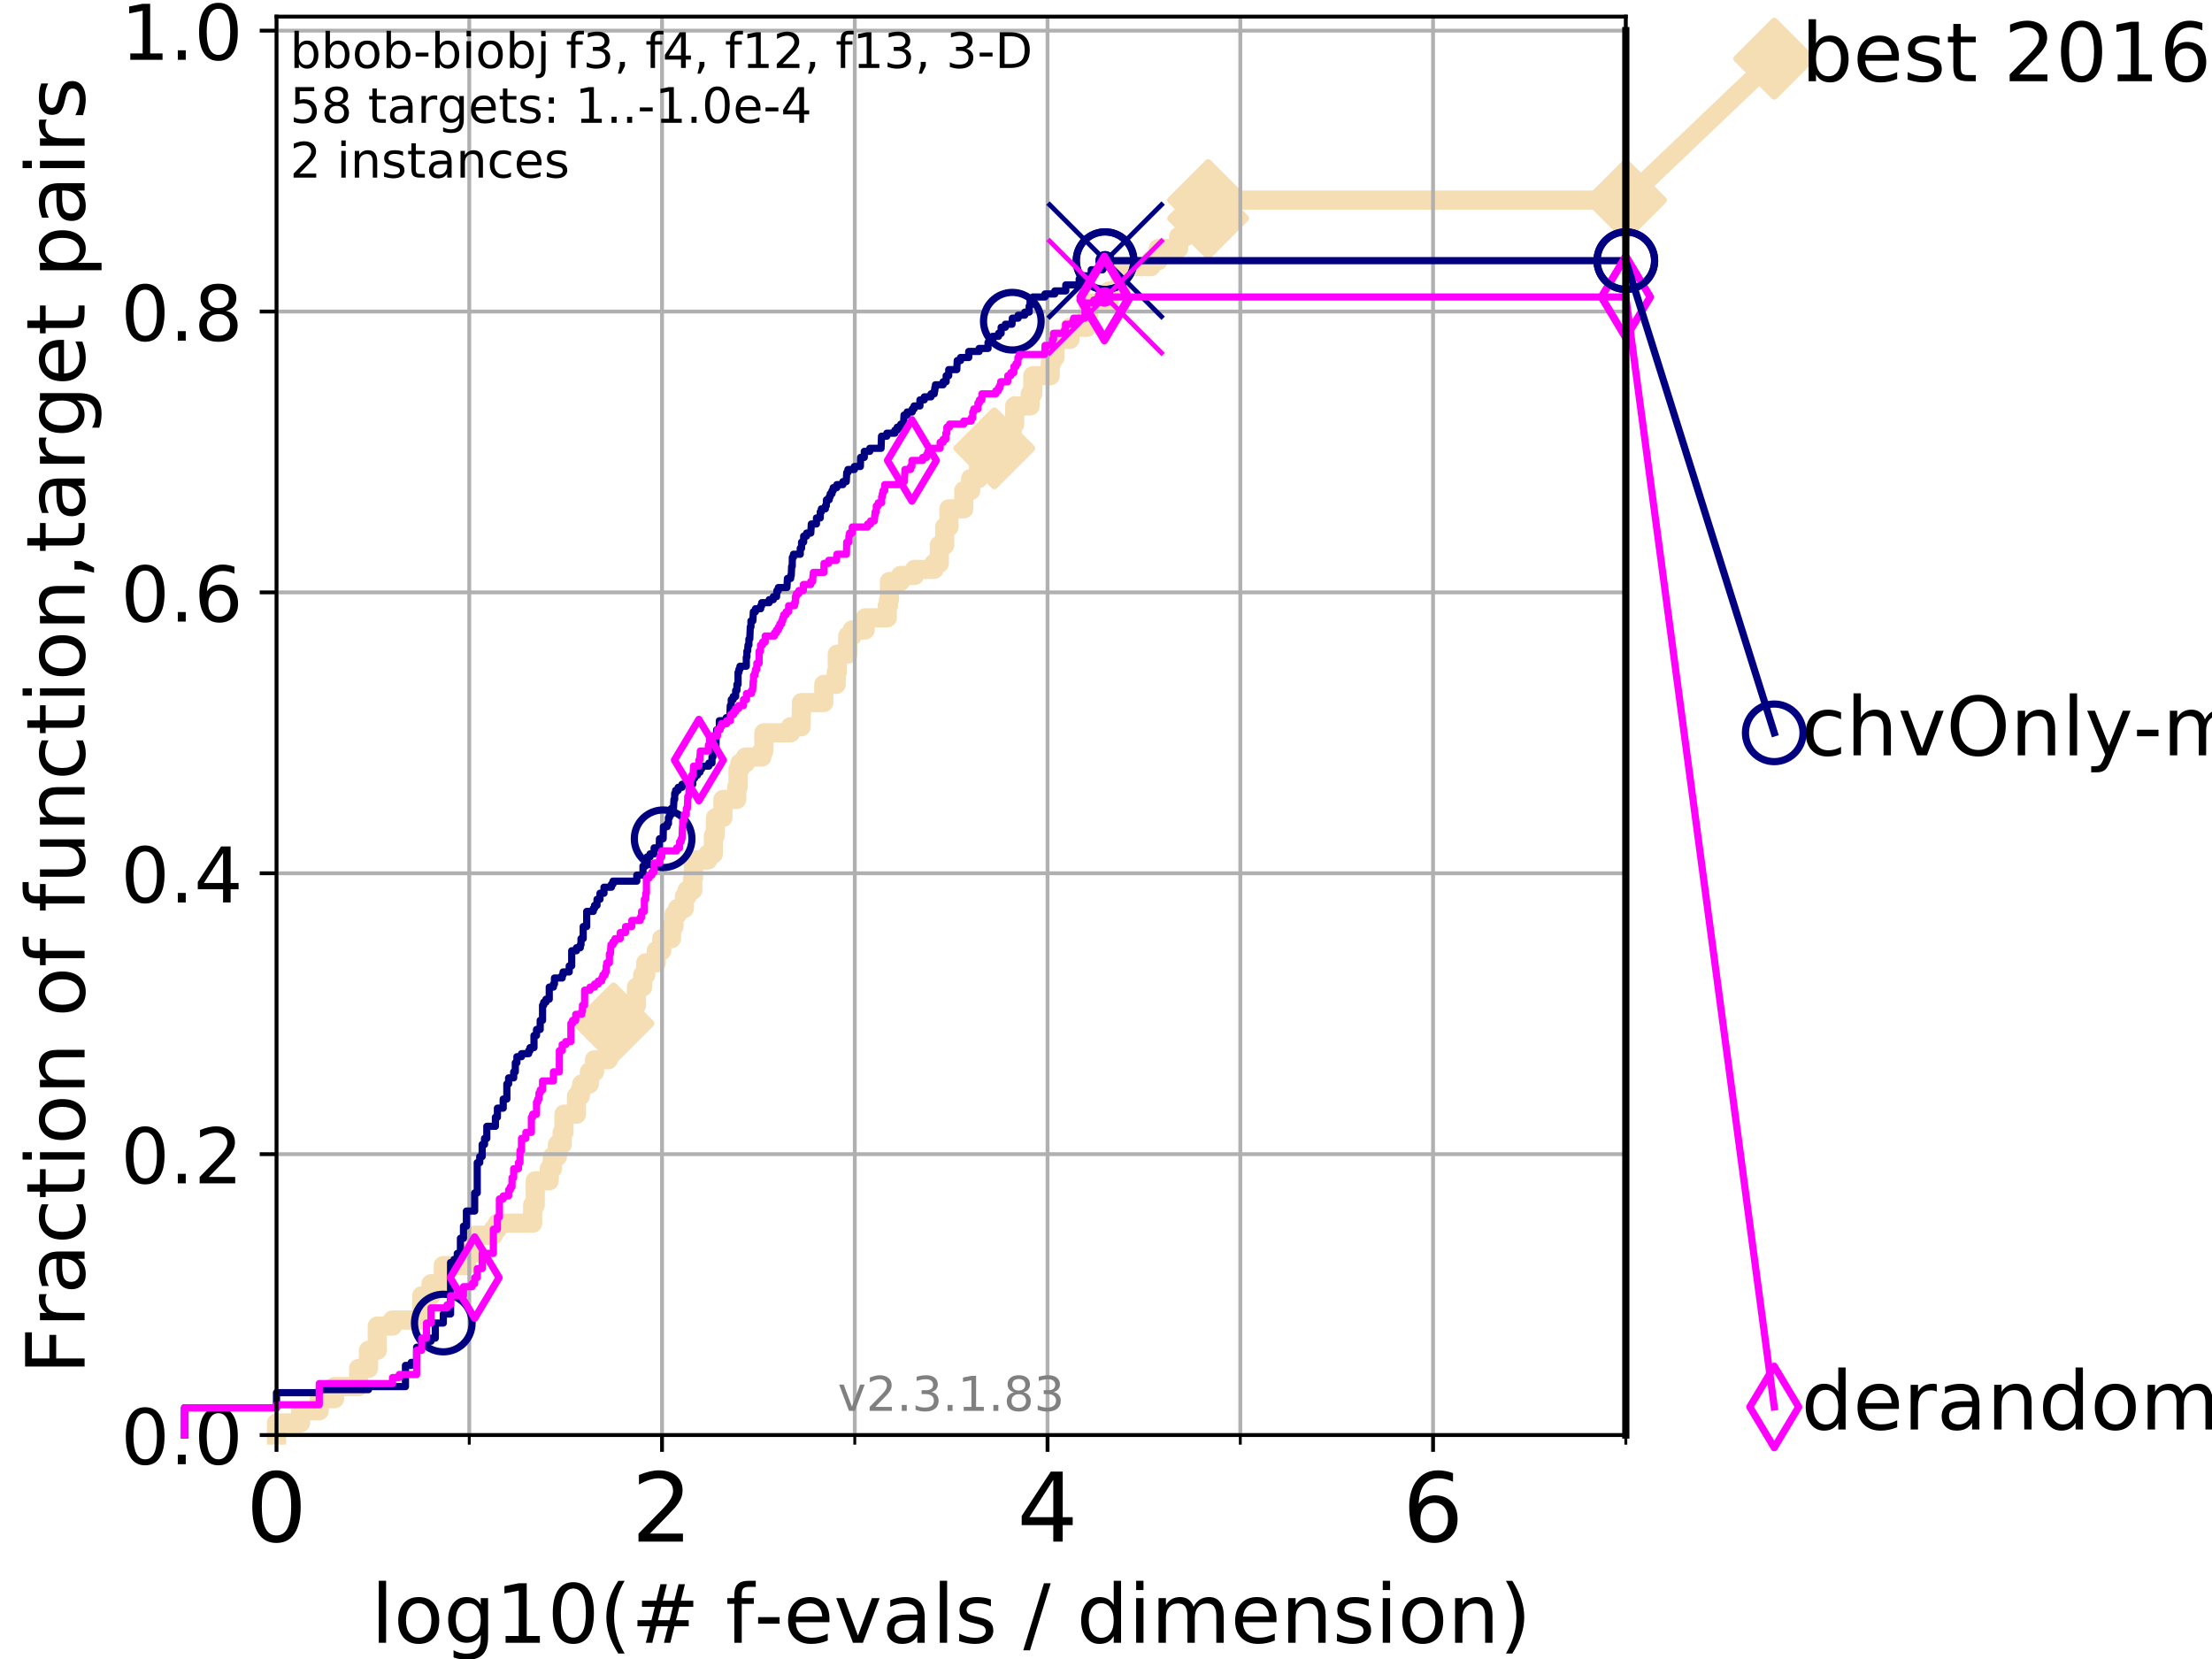 <?xml version="1.0" encoding="utf-8" standalone="no"?>
<!DOCTYPE svg PUBLIC "-//W3C//DTD SVG 1.1//EN"
  "http://www.w3.org/Graphics/SVG/1.1/DTD/svg11.dtd">
<!-- Created with matplotlib (https://matplotlib.org/) -->
<svg height="345.6pt" version="1.1" viewBox="0 0 460.8 345.6" width="460.8pt" xmlns="http://www.w3.org/2000/svg" xmlns:xlink="http://www.w3.org/1999/xlink">
 <defs>
  <style type="text/css">
*{stroke-linecap:butt;stroke-linejoin:round;}
  </style>
 </defs>
 <g id="figure_1">
  <g id="patch_1">
   <path d="M 0 345.6 
L 460.8 345.6 
L 460.8 0 
L 0 0 
z
" style="fill:#ffffff;"/>
  </g>
  <g id="axes_1">
   <g id="patch_2">
    <path d="M 57.6 298.944 
L 338.688 298.944 
L 338.688 3.456 
L 57.6 3.456 
z
" style="fill:#ffffff;"/>
   </g>
   <g id="line2d_1">
    <path d="M 57.6 298.944 
L 57.6 296.422 
L 62.617 296.422 
L 62.617 293.9 
L 66.508 293.9 
L 66.508 291.378 
L 69.688 291.378 
L 69.688 288.856 
L 74.705 288.856 
L 74.705 285.073 
L 76.759 285.073 
L 76.759 281.289 
L 78.596 281.289 
L 78.596 276.245 
L 81.776 276.245 
L 81.776 274.984 
L 87.85 274.984 
L 87.85 269.94 
L 89.79 269.94 
L 89.79 267.418 
L 92.347 267.418 
L 92.347 263.635 
L 97.164 263.635 
L 97.164 261.113 
L 98.881 261.113 
L 98.881 257.33 
L 102.772 257.33 
L 102.772 256.068 
L 103.623 256.068 
L 103.623 254.807 
L 110.969 254.807 
L 110.969 251.024 
L 111.506 251.024 
L 111.506 245.98 
L 114.419 245.98 
L 114.419 243.458 
L 115.077 243.458 
L 115.077 240.936 
L 116.122 240.936 
L 116.122 238.414 
L 117.107 238.414 
L 117.107 235.892 
L 117.486 235.892 
L 117.486 232.109 
L 120.094 232.109 
L 120.094 228.325 
L 120.883 228.325 
L 120.883 227.064 
L 121.189 227.064 
L 121.189 225.803 
L 122.782 225.803 
L 122.782 223.281 
L 123.856 223.281 
L 123.856 220.759 
L 126.729 220.759 
L 126.729 218.237 
L 126.948 218.237 
L 126.948 215.715 
L 127.272 215.715 
L 127.272 213.193 
L 127.799 213.193 
L 127.799 209.41 
L 132.581 209.41 
L 132.581 205.627 
L 133.873 205.627 
L 133.873 203.105 
L 134.521 203.105 
L 134.521 200.583 
L 136.708 200.583 
L 136.708 198.06 
L 137.853 198.06 
L 137.853 195.538 
L 139.887 195.538 
L 139.887 193.016 
L 140.399 193.016 
L 140.399 190.494 
L 141.139 190.494 
L 141.139 189.233 
L 142.576 189.233 
L 142.576 186.711 
L 143.144 186.711 
L 143.144 185.45 
L 144.31 185.45 
L 144.31 182.928 
L 144.471 182.928 
L 144.471 179.145 
L 147.47 179.145 
L 147.47 177.884 
L 148.608 177.884 
L 148.608 174.101 
L 148.982 174.101 
L 149.074 170.317 
L 150.599 170.317 
L 150.599 166.534 
L 153.467 166.534 
L 153.467 164.012 
L 153.75 164.012 
L 153.75 160.229 
L 154.144 160.229 
L 154.144 158.968 
L 155.297 158.968 
L 155.297 157.707 
L 158.714 157.707 
L 158.714 156.446 
L 159.133 156.446 
L 159.133 152.663 
L 164.675 152.663 
L 164.675 151.402 
L 166.895 151.402 
L 166.951 146.358 
L 171.612 146.358 
L 171.612 142.574 
L 174.197 142.574 
L 174.197 140.052 
L 174.427 140.052 
L 174.427 136.269 
L 176.6 136.269 
L 176.6 132.486 
L 177.535 132.486 
L 177.535 131.225 
L 180.239 131.225 
L 180.239 128.703 
L 184.832 128.703 
L 184.832 126.181 
L 185.091 126.181 
L 185.091 124.92 
L 185.284 124.92 
L 185.284 121.137 
L 187.602 121.137 
L 187.602 119.876 
L 190.52 119.876 
L 190.52 118.615 
L 194.575 118.615 
L 194.575 117.354 
L 195.674 117.354 
L 195.674 113.57 
L 196.802 113.57 
L 196.802 109.787 
L 197.677 109.787 
L 197.677 106.004 
L 200.766 106.004 
L 200.766 102.221 
L 202.197 102.221 
L 202.197 99.699 
L 203.821 99.699 
L 203.881 95.916 
L 207.132 95.916 
L 207.132 93.394 
L 209.062 93.394 
L 209.062 92.133 
L 210.062 92.133 
L 210.062 90.872 
L 210.854 90.872 
L 210.854 88.35 
L 211.38 88.35 
L 211.38 84.566 
L 214.609 84.566 
L 214.609 82.044 
L 215.157 82.044 
L 215.157 78.261 
L 218.782 78.261 
L 218.782 75.739 
L 219.056 75.739 
L 219.056 74.478 
L 219.76 74.478 
L 219.76 70.695 
L 222.902 70.695 
L 222.902 68.173 
L 226.487 68.173 
L 226.487 65.651 
L 226.743 65.651 
L 226.743 63.129 
L 231.052 63.129 
L 231.052 60.607 
L 233.391 60.607 
L 233.391 56.823 
L 233.713 56.823 
L 233.713 55.562 
L 239.729 55.562 
L 239.729 54.301 
L 241.289 54.301 
L 241.289 51.779 
L 245.539 51.779 
L 245.539 49.257 
L 247.108 49.257 
L 247.108 45.474 
L 251.679 45.474 
L 251.679 41.691 
L 338.688 41.691 
L 338.688 41.691 
" style="fill:none;stroke:#f5deb3;stroke-linecap:square;stroke-width:4;"/>
   </g>
   <g id="line2d_2">
    <defs>
     <path d="M 0 7.778 
L 7.778 0 
L 0 -7.778 
L -7.778 0 
z
" id="m23ea5a0b6e" style="stroke:#f5deb3;stroke-linejoin:miter;stroke-width:1.5;"/>
    </defs>
    <g>
     <use style="fill:#f5deb3;stroke:#f5deb3;stroke-linejoin:miter;stroke-width:1.5;" x="127.799" xlink:href="#m23ea5a0b6e" y="213.193"/>
     <use style="fill:#f5deb3;stroke:#f5deb3;stroke-linejoin:miter;stroke-width:1.5;" x="207.132" xlink:href="#m23ea5a0b6e" y="93.394"/>
     <use style="fill:#f5deb3;stroke:#f5deb3;stroke-linejoin:miter;stroke-width:1.5;" x="251.679" xlink:href="#m23ea5a0b6e" y="45.474"/>
     <use style="fill:#f5deb3;stroke:#f5deb3;stroke-linejoin:miter;stroke-width:1.5;" x="251.679" xlink:href="#m23ea5a0b6e" y="41.691"/>
     <use style="fill:#f5deb3;stroke:#f5deb3;stroke-linejoin:miter;stroke-width:1.5;" x="338.688" xlink:href="#m23ea5a0b6e" y="41.691"/>
    </g>
   </g>
   <g id="line2d_3">
    <path style="fill:none;stroke:#f5deb3;stroke-linecap:square;stroke-width:4;"/>
    <g/>
   </g>
   <g id="line2d_4">
    <path d="M 338.688 41.691 
L 369.608 12.233 
" style="fill:none;stroke:#f5deb3;stroke-linecap:square;stroke-width:4;"/>
    <g>
     <use style="fill:#f5deb3;stroke:#f5deb3;stroke-linejoin:miter;stroke-width:1.5;" x="338.688" xlink:href="#m23ea5a0b6e" y="41.691"/>
     <use style="fill:#f5deb3;stroke:#f5deb3;stroke-linejoin:miter;stroke-width:1.5;" x="369.608" xlink:href="#m23ea5a0b6e" y="12.233"/>
    </g>
   </g>
   <g id="matplotlib.axis_1">
    <g id="xtick_1">
     <g id="line2d_5">
      <path clip-path="url(#p472b27301e)" d="M 57.6 298.944 
L 57.6 3.456 
" style="fill:none;stroke:#b0b0b0;stroke-linecap:square;stroke-width:0.8;"/>
     </g>
     <g id="line2d_6">
      <defs>
       <path d="M 0 0 
L 0 3.5 
" id="md94f9a5aa6" style="stroke:#000000;stroke-width:0.8;"/>
      </defs>
      <g>
       <use style="stroke:#000000;stroke-width:0.8;" x="57.6" xlink:href="#md94f9a5aa6" y="298.944"/>
      </g>
     </g>
     <g id="text_1">
      <!-- 0 -->
      <defs>
       <path d="M 31.781 66.406 
Q 24.172 66.406 20.328 58.906 
Q 16.5 51.422 16.5 36.375 
Q 16.5 21.391 20.328 13.891 
Q 24.172 6.391 31.781 6.391 
Q 39.453 6.391 43.281 13.891 
Q 47.125 21.391 47.125 36.375 
Q 47.125 51.422 43.281 58.906 
Q 39.453 66.406 31.781 66.406 
z
M 31.781 74.219 
Q 44.047 74.219 50.516 64.516 
Q 56.984 54.828 56.984 36.375 
Q 56.984 17.969 50.516 8.266 
Q 44.047 -1.422 31.781 -1.422 
Q 19.531 -1.422 13.062 8.266 
Q 6.594 17.969 6.594 36.375 
Q 6.594 54.828 13.062 64.516 
Q 19.531 74.219 31.781 74.219 
z
" id="DejaVuSans-48"/>
      </defs>
      <g transform="translate(51.237 321.141)scale(0.2 -0.2)">
       <use xlink:href="#DejaVuSans-48"/>
      </g>
     </g>
    </g>
    <g id="xtick_2">
     <g id="line2d_7">
      <path clip-path="url(#p472b27301e)" d="M 137.911 298.944 
L 137.911 3.456 
" style="fill:none;stroke:#b0b0b0;stroke-linecap:square;stroke-width:0.8;"/>
     </g>
     <g id="line2d_8">
      <g>
       <use style="stroke:#000000;stroke-width:0.8;" x="137.911" xlink:href="#md94f9a5aa6" y="298.944"/>
      </g>
     </g>
     <g id="text_2">
      <!-- 2 -->
      <defs>
       <path d="M 19.188 8.297 
L 53.609 8.297 
L 53.609 0 
L 7.328 0 
L 7.328 8.297 
Q 12.938 14.109 22.625 23.891 
Q 32.328 33.688 34.812 36.531 
Q 39.547 41.844 41.422 45.531 
Q 43.312 49.219 43.312 52.781 
Q 43.312 58.594 39.234 62.25 
Q 35.156 65.922 28.609 65.922 
Q 23.969 65.922 18.812 64.312 
Q 13.672 62.703 7.812 59.422 
L 7.812 69.391 
Q 13.766 71.781 18.938 73 
Q 24.125 74.219 28.422 74.219 
Q 39.75 74.219 46.484 68.547 
Q 53.219 62.891 53.219 53.422 
Q 53.219 48.922 51.531 44.891 
Q 49.859 40.875 45.406 35.406 
Q 44.188 33.984 37.641 27.219 
Q 31.109 20.453 19.188 8.297 
z
" id="DejaVuSans-50"/>
      </defs>
      <g transform="translate(131.548 321.141)scale(0.2 -0.2)">
       <use xlink:href="#DejaVuSans-50"/>
      </g>
     </g>
    </g>
    <g id="xtick_3">
     <g id="line2d_9">
      <path clip-path="url(#p472b27301e)" d="M 218.222 298.944 
L 218.222 3.456 
" style="fill:none;stroke:#b0b0b0;stroke-linecap:square;stroke-width:0.8;"/>
     </g>
     <g id="line2d_10">
      <g>
       <use style="stroke:#000000;stroke-width:0.8;" x="218.222" xlink:href="#md94f9a5aa6" y="298.944"/>
      </g>
     </g>
     <g id="text_3">
      <!-- 4 -->
      <defs>
       <path d="M 37.797 64.312 
L 12.891 25.391 
L 37.797 25.391 
z
M 35.203 72.906 
L 47.609 72.906 
L 47.609 25.391 
L 58.016 25.391 
L 58.016 17.188 
L 47.609 17.188 
L 47.609 0 
L 37.797 0 
L 37.797 17.188 
L 4.891 17.188 
L 4.891 26.703 
z
" id="DejaVuSans-52"/>
      </defs>
      <g transform="translate(211.859 321.141)scale(0.2 -0.2)">
       <use xlink:href="#DejaVuSans-52"/>
      </g>
     </g>
    </g>
    <g id="xtick_4">
     <g id="line2d_11">
      <path clip-path="url(#p472b27301e)" d="M 298.533 298.944 
L 298.533 3.456 
" style="fill:none;stroke:#b0b0b0;stroke-linecap:square;stroke-width:0.8;"/>
     </g>
     <g id="line2d_12">
      <g>
       <use style="stroke:#000000;stroke-width:0.8;" x="298.533" xlink:href="#md94f9a5aa6" y="298.944"/>
      </g>
     </g>
     <g id="text_4">
      <!-- 6 -->
      <defs>
       <path d="M 33.016 40.375 
Q 26.375 40.375 22.484 35.828 
Q 18.609 31.297 18.609 23.391 
Q 18.609 15.531 22.484 10.953 
Q 26.375 6.391 33.016 6.391 
Q 39.656 6.391 43.531 10.953 
Q 47.406 15.531 47.406 23.391 
Q 47.406 31.297 43.531 35.828 
Q 39.656 40.375 33.016 40.375 
z
M 52.594 71.297 
L 52.594 62.312 
Q 48.875 64.062 45.094 64.984 
Q 41.312 65.922 37.594 65.922 
Q 27.828 65.922 22.672 59.328 
Q 17.531 52.734 16.797 39.406 
Q 19.672 43.656 24.016 45.922 
Q 28.375 48.188 33.594 48.188 
Q 44.578 48.188 50.953 41.516 
Q 57.328 34.859 57.328 23.391 
Q 57.328 12.156 50.688 5.359 
Q 44.047 -1.422 33.016 -1.422 
Q 20.359 -1.422 13.672 8.266 
Q 6.984 17.969 6.984 36.375 
Q 6.984 53.656 15.188 63.938 
Q 23.391 74.219 37.203 74.219 
Q 40.922 74.219 44.703 73.484 
Q 48.484 72.75 52.594 71.297 
z
" id="DejaVuSans-54"/>
      </defs>
      <g transform="translate(292.17 321.141)scale(0.2 -0.2)">
       <use xlink:href="#DejaVuSans-54"/>
      </g>
     </g>
    </g>
    <g id="xtick_5">
     <g id="line2d_13">
      <path clip-path="url(#p472b27301e)" d="M 97.755 298.944 
L 97.755 3.456 
" style="fill:none;stroke:#b0b0b0;stroke-linecap:square;stroke-width:0.8;"/>
     </g>
     <g id="line2d_14">
      <defs>
       <path d="M 0 0 
L 0 2 
" id="ma3c09ff5a0" style="stroke:#000000;stroke-width:0.6;"/>
      </defs>
      <g>
       <use style="stroke:#000000;stroke-width:0.6;" x="97.755" xlink:href="#ma3c09ff5a0" y="298.944"/>
      </g>
     </g>
    </g>
    <g id="xtick_6">
     <g id="line2d_15">
      <path clip-path="url(#p472b27301e)" d="M 178.066 298.944 
L 178.066 3.456 
" style="fill:none;stroke:#b0b0b0;stroke-linecap:square;stroke-width:0.8;"/>
     </g>
     <g id="line2d_16">
      <g>
       <use style="stroke:#000000;stroke-width:0.6;" x="178.066" xlink:href="#ma3c09ff5a0" y="298.944"/>
      </g>
     </g>
    </g>
    <g id="xtick_7">
     <g id="line2d_17">
      <path clip-path="url(#p472b27301e)" d="M 258.377 298.944 
L 258.377 3.456 
" style="fill:none;stroke:#b0b0b0;stroke-linecap:square;stroke-width:0.8;"/>
     </g>
     <g id="line2d_18">
      <g>
       <use style="stroke:#000000;stroke-width:0.6;" x="258.377" xlink:href="#ma3c09ff5a0" y="298.944"/>
      </g>
     </g>
    </g>
    <g id="xtick_8">
     <g id="line2d_19">
      <path clip-path="url(#p472b27301e)" d="M 338.688 298.944 
L 338.688 3.456 
" style="fill:none;stroke:#b0b0b0;stroke-linecap:square;stroke-width:0.8;"/>
     </g>
     <g id="line2d_20">
      <g>
       <use style="stroke:#000000;stroke-width:0.6;" x="338.688" xlink:href="#ma3c09ff5a0" y="298.944"/>
      </g>
     </g>
    </g>
    <g id="text_5">
     <!-- log10(# f-evals / dimension) -->
     <defs>
      <path d="M 9.422 75.984 
L 18.406 75.984 
L 18.406 0 
L 9.422 0 
z
" id="DejaVuSans-108"/>
      <path d="M 30.609 48.391 
Q 23.391 48.391 19.188 42.75 
Q 14.984 37.109 14.984 27.297 
Q 14.984 17.484 19.156 11.844 
Q 23.344 6.203 30.609 6.203 
Q 37.797 6.203 41.984 11.859 
Q 46.188 17.531 46.188 27.297 
Q 46.188 37.016 41.984 42.703 
Q 37.797 48.391 30.609 48.391 
z
M 30.609 56 
Q 42.328 56 49.016 48.375 
Q 55.719 40.766 55.719 27.297 
Q 55.719 13.875 49.016 6.219 
Q 42.328 -1.422 30.609 -1.422 
Q 18.844 -1.422 12.172 6.219 
Q 5.516 13.875 5.516 27.297 
Q 5.516 40.766 12.172 48.375 
Q 18.844 56 30.609 56 
z
" id="DejaVuSans-111"/>
      <path d="M 45.406 27.984 
Q 45.406 37.75 41.375 43.109 
Q 37.359 48.484 30.078 48.484 
Q 22.859 48.484 18.828 43.109 
Q 14.797 37.75 14.797 27.984 
Q 14.797 18.266 18.828 12.891 
Q 22.859 7.516 30.078 7.516 
Q 37.359 7.516 41.375 12.891 
Q 45.406 18.266 45.406 27.984 
z
M 54.391 6.781 
Q 54.391 -7.172 48.188 -13.984 
Q 42 -20.797 29.203 -20.797 
Q 24.469 -20.797 20.266 -20.094 
Q 16.062 -19.391 12.109 -17.922 
L 12.109 -9.188 
Q 16.062 -11.328 19.922 -12.344 
Q 23.781 -13.375 27.781 -13.375 
Q 36.625 -13.375 41.016 -8.766 
Q 45.406 -4.156 45.406 5.172 
L 45.406 9.625 
Q 42.625 4.781 38.281 2.391 
Q 33.938 0 27.875 0 
Q 17.828 0 11.672 7.656 
Q 5.516 15.328 5.516 27.984 
Q 5.516 40.672 11.672 48.328 
Q 17.828 56 27.875 56 
Q 33.938 56 38.281 53.609 
Q 42.625 51.219 45.406 46.391 
L 45.406 54.688 
L 54.391 54.688 
z
" id="DejaVuSans-103"/>
      <path d="M 12.406 8.297 
L 28.516 8.297 
L 28.516 63.922 
L 10.984 60.406 
L 10.984 69.391 
L 28.422 72.906 
L 38.281 72.906 
L 38.281 8.297 
L 54.391 8.297 
L 54.391 0 
L 12.406 0 
z
" id="DejaVuSans-49"/>
      <path d="M 31 75.875 
Q 24.469 64.656 21.281 53.656 
Q 18.109 42.672 18.109 31.391 
Q 18.109 20.125 21.312 9.062 
Q 24.516 -2 31 -13.188 
L 23.188 -13.188 
Q 15.875 -1.703 12.234 9.375 
Q 8.594 20.453 8.594 31.391 
Q 8.594 42.281 12.203 53.312 
Q 15.828 64.359 23.188 75.875 
z
" id="DejaVuSans-40"/>
      <path d="M 51.125 44 
L 36.922 44 
L 32.812 27.688 
L 47.125 27.688 
z
M 43.797 71.781 
L 38.719 51.516 
L 52.984 51.516 
L 58.109 71.781 
L 65.922 71.781 
L 60.891 51.516 
L 76.125 51.516 
L 76.125 44 
L 58.984 44 
L 54.984 27.688 
L 70.516 27.688 
L 70.516 20.219 
L 53.078 20.219 
L 48 0 
L 40.188 0 
L 45.219 20.219 
L 30.906 20.219 
L 25.875 0 
L 18.016 0 
L 23.094 20.219 
L 7.719 20.219 
L 7.719 27.688 
L 24.906 27.688 
L 29 44 
L 13.281 44 
L 13.281 51.516 
L 30.906 51.516 
L 35.891 71.781 
z
" id="DejaVuSans-35"/>
      <path id="DejaVuSans-32"/>
      <path d="M 37.109 75.984 
L 37.109 68.5 
L 28.516 68.5 
Q 23.688 68.5 21.797 66.547 
Q 19.922 64.594 19.922 59.516 
L 19.922 54.688 
L 34.719 54.688 
L 34.719 47.703 
L 19.922 47.703 
L 19.922 0 
L 10.891 0 
L 10.891 47.703 
L 2.297 47.703 
L 2.297 54.688 
L 10.891 54.688 
L 10.891 58.5 
Q 10.891 67.625 15.141 71.797 
Q 19.391 75.984 28.609 75.984 
z
" id="DejaVuSans-102"/>
      <path d="M 4.891 31.391 
L 31.203 31.391 
L 31.203 23.391 
L 4.891 23.391 
z
" id="DejaVuSans-45"/>
      <path d="M 56.203 29.594 
L 56.203 25.203 
L 14.891 25.203 
Q 15.484 15.922 20.484 11.062 
Q 25.484 6.203 34.422 6.203 
Q 39.594 6.203 44.453 7.469 
Q 49.312 8.734 54.109 11.281 
L 54.109 2.781 
Q 49.266 0.734 44.188 -0.344 
Q 39.109 -1.422 33.891 -1.422 
Q 20.797 -1.422 13.156 6.188 
Q 5.516 13.812 5.516 26.812 
Q 5.516 40.234 12.766 48.109 
Q 20.016 56 32.328 56 
Q 43.359 56 49.781 48.891 
Q 56.203 41.797 56.203 29.594 
z
M 47.219 32.234 
Q 47.125 39.594 43.094 43.984 
Q 39.062 48.391 32.422 48.391 
Q 24.906 48.391 20.391 44.141 
Q 15.875 39.891 15.188 32.172 
z
" id="DejaVuSans-101"/>
      <path d="M 2.984 54.688 
L 12.5 54.688 
L 29.594 8.797 
L 46.688 54.688 
L 56.203 54.688 
L 35.688 0 
L 23.484 0 
z
" id="DejaVuSans-118"/>
      <path d="M 34.281 27.484 
Q 23.391 27.484 19.188 25 
Q 14.984 22.516 14.984 16.5 
Q 14.984 11.719 18.141 8.906 
Q 21.297 6.109 26.703 6.109 
Q 34.188 6.109 38.703 11.406 
Q 43.219 16.703 43.219 25.484 
L 43.219 27.484 
z
M 52.203 31.203 
L 52.203 0 
L 43.219 0 
L 43.219 8.297 
Q 40.141 3.328 35.547 0.953 
Q 30.953 -1.422 24.312 -1.422 
Q 15.922 -1.422 10.953 3.297 
Q 6 8.016 6 15.922 
Q 6 25.141 12.172 29.828 
Q 18.359 34.516 30.609 34.516 
L 43.219 34.516 
L 43.219 35.406 
Q 43.219 41.609 39.141 45 
Q 35.062 48.391 27.688 48.391 
Q 23 48.391 18.547 47.266 
Q 14.109 46.141 10.016 43.891 
L 10.016 52.203 
Q 14.938 54.109 19.578 55.047 
Q 24.219 56 28.609 56 
Q 40.484 56 46.344 49.844 
Q 52.203 43.703 52.203 31.203 
z
" id="DejaVuSans-97"/>
      <path d="M 44.281 53.078 
L 44.281 44.578 
Q 40.484 46.531 36.375 47.5 
Q 32.281 48.484 27.875 48.484 
Q 21.188 48.484 17.844 46.438 
Q 14.5 44.391 14.5 40.281 
Q 14.5 37.156 16.891 35.375 
Q 19.281 33.594 26.516 31.984 
L 29.594 31.297 
Q 39.156 29.25 43.188 25.516 
Q 47.219 21.781 47.219 15.094 
Q 47.219 7.469 41.188 3.016 
Q 35.156 -1.422 24.609 -1.422 
Q 20.219 -1.422 15.453 -0.562 
Q 10.688 0.297 5.422 2 
L 5.422 11.281 
Q 10.406 8.688 15.234 7.391 
Q 20.062 6.109 24.812 6.109 
Q 31.156 6.109 34.562 8.281 
Q 37.984 10.453 37.984 14.406 
Q 37.984 18.062 35.516 20.016 
Q 33.062 21.969 24.703 23.781 
L 21.578 24.516 
Q 13.234 26.266 9.516 29.906 
Q 5.812 33.547 5.812 39.891 
Q 5.812 47.609 11.281 51.797 
Q 16.75 56 26.812 56 
Q 31.781 56 36.172 55.266 
Q 40.578 54.547 44.281 53.078 
z
" id="DejaVuSans-115"/>
      <path d="M 25.391 72.906 
L 33.688 72.906 
L 8.297 -9.281 
L 0 -9.281 
z
" id="DejaVuSans-47"/>
      <path d="M 45.406 46.391 
L 45.406 75.984 
L 54.391 75.984 
L 54.391 0 
L 45.406 0 
L 45.406 8.203 
Q 42.578 3.328 38.25 0.953 
Q 33.938 -1.422 27.875 -1.422 
Q 17.969 -1.422 11.734 6.484 
Q 5.516 14.406 5.516 27.297 
Q 5.516 40.188 11.734 48.094 
Q 17.969 56 27.875 56 
Q 33.938 56 38.25 53.625 
Q 42.578 51.266 45.406 46.391 
z
M 14.797 27.297 
Q 14.797 17.391 18.875 11.75 
Q 22.953 6.109 30.078 6.109 
Q 37.203 6.109 41.297 11.75 
Q 45.406 17.391 45.406 27.297 
Q 45.406 37.203 41.297 42.844 
Q 37.203 48.484 30.078 48.484 
Q 22.953 48.484 18.875 42.844 
Q 14.797 37.203 14.797 27.297 
z
" id="DejaVuSans-100"/>
      <path d="M 9.422 54.688 
L 18.406 54.688 
L 18.406 0 
L 9.422 0 
z
M 9.422 75.984 
L 18.406 75.984 
L 18.406 64.594 
L 9.422 64.594 
z
" id="DejaVuSans-105"/>
      <path d="M 52 44.188 
Q 55.375 50.25 60.062 53.125 
Q 64.75 56 71.094 56 
Q 79.641 56 84.281 50.016 
Q 88.922 44.047 88.922 33.016 
L 88.922 0 
L 79.891 0 
L 79.891 32.719 
Q 79.891 40.578 77.094 44.375 
Q 74.312 48.188 68.609 48.188 
Q 61.625 48.188 57.562 43.547 
Q 53.516 38.922 53.516 30.906 
L 53.516 0 
L 44.484 0 
L 44.484 32.719 
Q 44.484 40.625 41.703 44.406 
Q 38.922 48.188 33.109 48.188 
Q 26.219 48.188 22.156 43.531 
Q 18.109 38.875 18.109 30.906 
L 18.109 0 
L 9.078 0 
L 9.078 54.688 
L 18.109 54.688 
L 18.109 46.188 
Q 21.188 51.219 25.484 53.609 
Q 29.781 56 35.688 56 
Q 41.656 56 45.828 52.969 
Q 50 49.953 52 44.188 
z
" id="DejaVuSans-109"/>
      <path d="M 54.891 33.016 
L 54.891 0 
L 45.906 0 
L 45.906 32.719 
Q 45.906 40.484 42.875 44.328 
Q 39.844 48.188 33.797 48.188 
Q 26.516 48.188 22.312 43.547 
Q 18.109 38.922 18.109 30.906 
L 18.109 0 
L 9.078 0 
L 9.078 54.688 
L 18.109 54.688 
L 18.109 46.188 
Q 21.344 51.125 25.703 53.562 
Q 30.078 56 35.797 56 
Q 45.219 56 50.047 50.172 
Q 54.891 44.344 54.891 33.016 
z
" id="DejaVuSans-110"/>
      <path d="M 8.016 75.875 
L 15.828 75.875 
Q 23.141 64.359 26.781 53.312 
Q 30.422 42.281 30.422 31.391 
Q 30.422 20.453 26.781 9.375 
Q 23.141 -1.703 15.828 -13.188 
L 8.016 -13.188 
Q 14.5 -2 17.703 9.062 
Q 20.906 20.125 20.906 31.391 
Q 20.906 42.672 17.703 53.656 
Q 14.5 64.656 8.016 75.875 
z
" id="DejaVuSans-41"/>
     </defs>
     <g transform="translate(77.303 342.218)scale(0.17 -0.17)">
      <use xlink:href="#DejaVuSans-108"/>
      <use x="27.783" xlink:href="#DejaVuSans-111"/>
      <use x="88.965" xlink:href="#DejaVuSans-103"/>
      <use x="152.441" xlink:href="#DejaVuSans-49"/>
      <use x="216.064" xlink:href="#DejaVuSans-48"/>
      <use x="279.688" xlink:href="#DejaVuSans-40"/>
      <use x="318.701" xlink:href="#DejaVuSans-35"/>
      <use x="402.49" xlink:href="#DejaVuSans-32"/>
      <use x="434.277" xlink:href="#DejaVuSans-102"/>
      <use x="469.404" xlink:href="#DejaVuSans-45"/>
      <use x="505.488" xlink:href="#DejaVuSans-101"/>
      <use x="567.012" xlink:href="#DejaVuSans-118"/>
      <use x="626.191" xlink:href="#DejaVuSans-97"/>
      <use x="687.471" xlink:href="#DejaVuSans-108"/>
      <use x="715.254" xlink:href="#DejaVuSans-115"/>
      <use x="767.354" xlink:href="#DejaVuSans-32"/>
      <use x="799.141" xlink:href="#DejaVuSans-47"/>
      <use x="832.832" xlink:href="#DejaVuSans-32"/>
      <use x="864.619" xlink:href="#DejaVuSans-100"/>
      <use x="928.096" xlink:href="#DejaVuSans-105"/>
      <use x="955.879" xlink:href="#DejaVuSans-109"/>
      <use x="1053.291" xlink:href="#DejaVuSans-101"/>
      <use x="1114.814" xlink:href="#DejaVuSans-110"/>
      <use x="1178.193" xlink:href="#DejaVuSans-115"/>
      <use x="1230.293" xlink:href="#DejaVuSans-105"/>
      <use x="1258.076" xlink:href="#DejaVuSans-111"/>
      <use x="1319.258" xlink:href="#DejaVuSans-110"/>
      <use x="1382.637" xlink:href="#DejaVuSans-41"/>
     </g>
    </g>
   </g>
   <g id="matplotlib.axis_2">
    <g id="ytick_1">
     <g id="line2d_21">
      <path clip-path="url(#p472b27301e)" d="M 57.6 298.944 
L 338.688 298.944 
" style="fill:none;stroke:#b0b0b0;stroke-linecap:square;stroke-width:0.8;"/>
     </g>
     <g id="line2d_22">
      <defs>
       <path d="M 0 0 
L -3.5 0 
" id="meb7e5bc371" style="stroke:#000000;stroke-width:0.8;"/>
      </defs>
      <g>
       <use style="stroke:#000000;stroke-width:0.8;" x="57.6" xlink:href="#meb7e5bc371" y="298.944"/>
      </g>
     </g>
     <g id="text_6">
      <!-- 0.0 -->
      <defs>
       <path d="M 10.688 12.406 
L 21 12.406 
L 21 0 
L 10.688 0 
z
" id="DejaVuSans-46"/>
      </defs>
      <g transform="translate(25.155 305.023)scale(0.16 -0.16)">
       <use xlink:href="#DejaVuSans-48"/>
       <use x="63.623" xlink:href="#DejaVuSans-46"/>
       <use x="95.41" xlink:href="#DejaVuSans-48"/>
      </g>
     </g>
    </g>
    <g id="ytick_2">
     <g id="line2d_23">
      <path clip-path="url(#p472b27301e)" d="M 57.6 240.432 
L 338.688 240.432 
" style="fill:none;stroke:#b0b0b0;stroke-linecap:square;stroke-width:0.8;"/>
     </g>
     <g id="line2d_24">
      <g>
       <use style="stroke:#000000;stroke-width:0.8;" x="57.6" xlink:href="#meb7e5bc371" y="240.432"/>
      </g>
     </g>
     <g id="text_7">
      <!-- 0.2 -->
      <g transform="translate(25.155 246.51)scale(0.16 -0.16)">
       <use xlink:href="#DejaVuSans-48"/>
       <use x="63.623" xlink:href="#DejaVuSans-46"/>
       <use x="95.41" xlink:href="#DejaVuSans-50"/>
      </g>
     </g>
    </g>
    <g id="ytick_3">
     <g id="line2d_25">
      <path clip-path="url(#p472b27301e)" d="M 57.6 181.919 
L 338.688 181.919 
" style="fill:none;stroke:#b0b0b0;stroke-linecap:square;stroke-width:0.8;"/>
     </g>
     <g id="line2d_26">
      <g>
       <use style="stroke:#000000;stroke-width:0.8;" x="57.6" xlink:href="#meb7e5bc371" y="181.919"/>
      </g>
     </g>
     <g id="text_8">
      <!-- 0.4 -->
      <g transform="translate(25.155 187.998)scale(0.16 -0.16)">
       <use xlink:href="#DejaVuSans-48"/>
       <use x="63.623" xlink:href="#DejaVuSans-46"/>
       <use x="95.41" xlink:href="#DejaVuSans-52"/>
      </g>
     </g>
    </g>
    <g id="ytick_4">
     <g id="line2d_27">
      <path clip-path="url(#p472b27301e)" d="M 57.6 123.407 
L 338.688 123.407 
" style="fill:none;stroke:#b0b0b0;stroke-linecap:square;stroke-width:0.8;"/>
     </g>
     <g id="line2d_28">
      <g>
       <use style="stroke:#000000;stroke-width:0.8;" x="57.6" xlink:href="#meb7e5bc371" y="123.407"/>
      </g>
     </g>
     <g id="text_9">
      <!-- 0.6 -->
      <g transform="translate(25.155 129.485)scale(0.16 -0.16)">
       <use xlink:href="#DejaVuSans-48"/>
       <use x="63.623" xlink:href="#DejaVuSans-46"/>
       <use x="95.41" xlink:href="#DejaVuSans-54"/>
      </g>
     </g>
    </g>
    <g id="ytick_5">
     <g id="line2d_29">
      <path clip-path="url(#p472b27301e)" d="M 57.6 64.894 
L 338.688 64.894 
" style="fill:none;stroke:#b0b0b0;stroke-linecap:square;stroke-width:0.8;"/>
     </g>
     <g id="line2d_30">
      <g>
       <use style="stroke:#000000;stroke-width:0.8;" x="57.6" xlink:href="#meb7e5bc371" y="64.894"/>
      </g>
     </g>
     <g id="text_10">
      <!-- 0.8 -->
      <defs>
       <path d="M 31.781 34.625 
Q 24.75 34.625 20.719 30.859 
Q 16.703 27.094 16.703 20.516 
Q 16.703 13.922 20.719 10.156 
Q 24.75 6.391 31.781 6.391 
Q 38.812 6.391 42.859 10.172 
Q 46.922 13.969 46.922 20.516 
Q 46.922 27.094 42.891 30.859 
Q 38.875 34.625 31.781 34.625 
z
M 21.922 38.812 
Q 15.578 40.375 12.031 44.719 
Q 8.5 49.078 8.5 55.328 
Q 8.5 64.062 14.719 69.141 
Q 20.953 74.219 31.781 74.219 
Q 42.672 74.219 48.875 69.141 
Q 55.078 64.062 55.078 55.328 
Q 55.078 49.078 51.531 44.719 
Q 48 40.375 41.703 38.812 
Q 48.828 37.156 52.797 32.312 
Q 56.781 27.484 56.781 20.516 
Q 56.781 9.906 50.312 4.234 
Q 43.844 -1.422 31.781 -1.422 
Q 19.734 -1.422 13.25 4.234 
Q 6.781 9.906 6.781 20.516 
Q 6.781 27.484 10.781 32.312 
Q 14.797 37.156 21.922 38.812 
z
M 18.312 54.391 
Q 18.312 48.734 21.844 45.562 
Q 25.391 42.391 31.781 42.391 
Q 38.141 42.391 41.719 45.562 
Q 45.312 48.734 45.312 54.391 
Q 45.312 60.062 41.719 63.234 
Q 38.141 66.406 31.781 66.406 
Q 25.391 66.406 21.844 63.234 
Q 18.312 60.062 18.312 54.391 
z
" id="DejaVuSans-56"/>
      </defs>
      <g transform="translate(25.155 70.973)scale(0.16 -0.16)">
       <use xlink:href="#DejaVuSans-48"/>
       <use x="63.623" xlink:href="#DejaVuSans-46"/>
       <use x="95.41" xlink:href="#DejaVuSans-56"/>
      </g>
     </g>
    </g>
    <g id="ytick_6">
     <g id="line2d_31">
      <path clip-path="url(#p472b27301e)" d="M 57.6 6.382 
L 338.688 6.382 
" style="fill:none;stroke:#b0b0b0;stroke-linecap:square;stroke-width:0.8;"/>
     </g>
     <g id="line2d_32">
      <g>
       <use style="stroke:#000000;stroke-width:0.8;" x="57.6" xlink:href="#meb7e5bc371" y="6.382"/>
      </g>
     </g>
     <g id="text_11">
      <!-- 1.0 -->
      <g transform="translate(25.155 12.46)scale(0.16 -0.16)">
       <use xlink:href="#DejaVuSans-49"/>
       <use x="63.623" xlink:href="#DejaVuSans-46"/>
       <use x="95.41" xlink:href="#DejaVuSans-48"/>
      </g>
     </g>
    </g>
    <g id="text_12">
     <!-- Fraction of function,target pairs -->
     <defs>
      <path d="M 9.812 72.906 
L 51.703 72.906 
L 51.703 64.594 
L 19.672 64.594 
L 19.672 43.109 
L 48.578 43.109 
L 48.578 34.812 
L 19.672 34.812 
L 19.672 0 
L 9.812 0 
z
" id="DejaVuSans-70"/>
      <path d="M 41.109 46.297 
Q 39.594 47.172 37.812 47.578 
Q 36.031 48 33.891 48 
Q 26.266 48 22.188 43.047 
Q 18.109 38.094 18.109 28.812 
L 18.109 0 
L 9.078 0 
L 9.078 54.688 
L 18.109 54.688 
L 18.109 46.188 
Q 20.953 51.172 25.484 53.578 
Q 30.031 56 36.531 56 
Q 37.453 56 38.578 55.875 
Q 39.703 55.766 41.062 55.516 
z
" id="DejaVuSans-114"/>
      <path d="M 48.781 52.594 
L 48.781 44.188 
Q 44.969 46.297 41.141 47.344 
Q 37.312 48.391 33.406 48.391 
Q 24.656 48.391 19.812 42.844 
Q 14.984 37.312 14.984 27.297 
Q 14.984 17.281 19.812 11.734 
Q 24.656 6.203 33.406 6.203 
Q 37.312 6.203 41.141 7.25 
Q 44.969 8.297 48.781 10.406 
L 48.781 2.094 
Q 45.016 0.344 40.984 -0.531 
Q 36.969 -1.422 32.422 -1.422 
Q 20.062 -1.422 12.781 6.344 
Q 5.516 14.109 5.516 27.297 
Q 5.516 40.672 12.859 48.328 
Q 20.219 56 33.016 56 
Q 37.156 56 41.109 55.141 
Q 45.062 54.297 48.781 52.594 
z
" id="DejaVuSans-99"/>
      <path d="M 18.312 70.219 
L 18.312 54.688 
L 36.812 54.688 
L 36.812 47.703 
L 18.312 47.703 
L 18.312 18.016 
Q 18.312 11.328 20.141 9.422 
Q 21.969 7.516 27.594 7.516 
L 36.812 7.516 
L 36.812 0 
L 27.594 0 
Q 17.188 0 13.234 3.875 
Q 9.281 7.766 9.281 18.016 
L 9.281 47.703 
L 2.688 47.703 
L 2.688 54.688 
L 9.281 54.688 
L 9.281 70.219 
z
" id="DejaVuSans-116"/>
      <path d="M 8.5 21.578 
L 8.5 54.688 
L 17.484 54.688 
L 17.484 21.922 
Q 17.484 14.156 20.5 10.266 
Q 23.531 6.391 29.594 6.391 
Q 36.859 6.391 41.078 11.031 
Q 45.312 15.672 45.312 23.688 
L 45.312 54.688 
L 54.297 54.688 
L 54.297 0 
L 45.312 0 
L 45.312 8.406 
Q 42.047 3.422 37.719 1 
Q 33.406 -1.422 27.688 -1.422 
Q 18.266 -1.422 13.375 4.438 
Q 8.5 10.297 8.5 21.578 
z
M 31.109 56 
z
" id="DejaVuSans-117"/>
      <path d="M 11.719 12.406 
L 22.016 12.406 
L 22.016 4 
L 14.016 -11.625 
L 7.719 -11.625 
L 11.719 4 
z
" id="DejaVuSans-44"/>
      <path d="M 18.109 8.203 
L 18.109 -20.797 
L 9.078 -20.797 
L 9.078 54.688 
L 18.109 54.688 
L 18.109 46.391 
Q 20.953 51.266 25.266 53.625 
Q 29.594 56 35.594 56 
Q 45.562 56 51.781 48.094 
Q 58.016 40.188 58.016 27.297 
Q 58.016 14.406 51.781 6.484 
Q 45.562 -1.422 35.594 -1.422 
Q 29.594 -1.422 25.266 0.953 
Q 20.953 3.328 18.109 8.203 
z
M 48.688 27.297 
Q 48.688 37.203 44.609 42.844 
Q 40.531 48.484 33.406 48.484 
Q 26.266 48.484 22.188 42.844 
Q 18.109 37.203 18.109 27.297 
Q 18.109 17.391 22.188 11.75 
Q 26.266 6.109 33.406 6.109 
Q 40.531 6.109 44.609 11.75 
Q 48.688 17.391 48.688 27.297 
z
" id="DejaVuSans-112"/>
     </defs>
     <g transform="translate(17.62 286.339)rotate(-90)scale(0.17 -0.17)">
      <use xlink:href="#DejaVuSans-70"/>
      <use x="57.41" xlink:href="#DejaVuSans-114"/>
      <use x="98.523" xlink:href="#DejaVuSans-97"/>
      <use x="159.803" xlink:href="#DejaVuSans-99"/>
      <use x="214.783" xlink:href="#DejaVuSans-116"/>
      <use x="253.992" xlink:href="#DejaVuSans-105"/>
      <use x="281.775" xlink:href="#DejaVuSans-111"/>
      <use x="342.957" xlink:href="#DejaVuSans-110"/>
      <use x="406.336" xlink:href="#DejaVuSans-32"/>
      <use x="438.123" xlink:href="#DejaVuSans-111"/>
      <use x="499.305" xlink:href="#DejaVuSans-102"/>
      <use x="534.51" xlink:href="#DejaVuSans-32"/>
      <use x="566.297" xlink:href="#DejaVuSans-102"/>
      <use x="601.502" xlink:href="#DejaVuSans-117"/>
      <use x="664.881" xlink:href="#DejaVuSans-110"/>
      <use x="728.26" xlink:href="#DejaVuSans-99"/>
      <use x="783.24" xlink:href="#DejaVuSans-116"/>
      <use x="822.449" xlink:href="#DejaVuSans-105"/>
      <use x="850.232" xlink:href="#DejaVuSans-111"/>
      <use x="911.414" xlink:href="#DejaVuSans-110"/>
      <use x="974.793" xlink:href="#DejaVuSans-44"/>
      <use x="1006.58" xlink:href="#DejaVuSans-116"/>
      <use x="1045.789" xlink:href="#DejaVuSans-97"/>
      <use x="1107.068" xlink:href="#DejaVuSans-114"/>
      <use x="1148.166" xlink:href="#DejaVuSans-103"/>
      <use x="1211.643" xlink:href="#DejaVuSans-101"/>
      <use x="1273.166" xlink:href="#DejaVuSans-116"/>
      <use x="1312.375" xlink:href="#DejaVuSans-32"/>
      <use x="1344.162" xlink:href="#DejaVuSans-112"/>
      <use x="1407.639" xlink:href="#DejaVuSans-97"/>
      <use x="1468.918" xlink:href="#DejaVuSans-105"/>
      <use x="1496.701" xlink:href="#DejaVuSans-114"/>
      <use x="1537.814" xlink:href="#DejaVuSans-115"/>
     </g>
    </g>
   </g>
   <g id="line2d_33">
    <defs>
     <path d="M 0 1.5 
C 0.398 1.5 0.779 1.342 1.061 1.061 
C 1.342 0.779 1.5 0.398 1.5 0 
C 1.5 -0.398 1.342 -0.779 1.061 -1.061 
C 0.779 -1.342 0.398 -1.5 0 -1.5 
C -0.398 -1.5 -0.779 -1.342 -1.061 -1.061 
C -1.342 -0.779 -1.5 -0.398 -1.5 0 
C -1.5 0.398 -1.342 0.779 -1.061 1.061 
C -0.779 1.342 -0.398 1.5 0 1.5 
z
" id="m9834adbbd5" style="stroke:#f5deb3;"/>
    </defs>
    <g>
     <use style="fill:#f5deb3;stroke:#f5deb3;" x="251.679" xlink:href="#m9834adbbd5" y="41.691"/>
     <use style="fill:#f5deb3;stroke:#f5deb3;" x="251.679" xlink:href="#m9834adbbd5" y="41.691"/>
    </g>
   </g>
   <g id="line2d_34">
    <defs>
     <path d="M 0 1.5 
C 0.398 1.5 0.779 1.342 1.061 1.061 
C 1.342 0.779 1.5 0.398 1.5 0 
C 1.5 -0.398 1.342 -0.779 1.061 -1.061 
C 0.779 -1.342 0.398 -1.5 0 -1.5 
C -0.398 -1.5 -0.779 -1.342 -1.061 -1.061 
C -1.342 -0.779 -1.5 -0.398 -1.5 0 
C -1.5 0.398 -1.342 0.779 -1.061 1.061 
C -0.779 1.342 -0.398 1.5 0 1.5 
z
" id="m870273bff4" style="stroke:#000080;"/>
    </defs>
    <g>
     <use style="fill:#000080;stroke:#000080;" x="230.207" xlink:href="#m870273bff4" y="54.301"/>
     <use style="fill:#000080;stroke:#000080;" x="230.207" xlink:href="#m870273bff4" y="54.301"/>
    </g>
   </g>
   <g id="line2d_35">
    <path d="M 38.441 298.944 
L 38.441 293.269 
L 57.6 293.269 
L 57.6 290.117 
L 66.508 290.117 
L 66.508 289.486 
L 76.759 289.486 
L 76.759 288.856 
L 84.464 288.856 
L 84.464 284.442 
L 85.667 284.442 
L 85.667 283.811 
L 86.793 283.811 
L 86.793 280.659 
L 87.85 280.659 
L 87.85 280.028 
L 88.847 280.028 
L 88.847 279.398 
L 89.79 279.398 
L 89.79 278.767 
L 90.684 278.767 
L 90.684 275.615 
L 92.347 275.615 
L 92.347 273.723 
L 93.864 273.723 
L 93.864 263.004 
L 94.576 263.004 
L 94.576 262.374 
L 95.26 262.374 
L 95.26 261.113 
L 95.918 261.113 
L 95.918 257.96 
L 96.552 257.96 
L 96.552 255.438 
L 97.164 255.438 
L 97.164 252.285 
L 98.881 252.285 
L 98.881 248.502 
L 99.418 248.502 
L 99.418 242.197 
L 99.938 242.197 
L 99.938 240.936 
L 100.444 240.936 
L 100.444 238.414 
L 100.935 238.414 
L 100.935 237.153 
L 101.413 237.153 
L 101.413 234.631 
L 103.203 234.631 
L 103.203 232.739 
L 103.623 232.739 
L 103.623 230.848 
L 104.826 230.848 
L 104.826 228.956 
L 105.585 228.956 
L 105.585 225.803 
L 105.952 225.803 
L 105.952 224.542 
L 107.009 224.542 
L 107.009 223.281 
L 107.348 223.281 
L 107.348 221.39 
L 107.68 221.39 
L 107.68 220.129 
L 108.64 220.129 
L 108.64 219.498 
L 110.132 219.498 
L 110.132 218.868 
L 110.415 218.868 
L 110.415 218.237 
L 111.239 218.237 
L 111.239 215.715 
L 111.768 215.715 
L 111.768 214.454 
L 112.532 214.454 
L 112.532 212.562 
L 113.023 212.562 
L 113.023 209.41 
L 113.264 209.41 
L 113.264 208.779 
L 113.735 208.779 
L 113.735 208.149 
L 114.419 208.149 
L 114.419 205.627 
L 115.291 205.627 
L 115.291 204.996 
L 115.502 204.996 
L 115.502 203.735 
L 117.107 203.735 
L 117.107 203.105 
L 117.298 203.105 
L 117.298 202.474 
L 118.577 202.474 
L 118.577 201.213 
L 119.097 201.213 
L 119.097 198.06 
L 120.094 198.06 
L 120.094 197.43 
L 120.883 197.43 
L 120.883 196.799 
L 121.037 196.799 
L 121.037 195.538 
L 121.49 195.538 
L 121.49 193.016 
L 122.22 193.016 
L 122.22 189.864 
L 123.594 189.864 
L 123.594 189.233 
L 123.856 189.233 
L 123.856 188.603 
L 124.369 188.603 
L 124.369 187.342 
L 124.989 187.342 
L 124.989 186.08 
L 125.823 186.08 
L 125.823 184.819 
L 127.379 184.819 
L 127.379 184.189 
L 127.695 184.189 
L 127.695 183.558 
L 132.66 183.558 
L 132.66 182.297 
L 133.947 182.297 
L 133.947 180.406 
L 134.521 180.406 
L 134.521 179.775 
L 134.801 179.775 
L 134.801 178.514 
L 135.415 178.514 
L 135.415 177.884 
L 136.266 177.884 
L 136.266 176.623 
L 137.32 176.623 
L 137.38 174.731 
L 138.142 174.731 
L 138.199 172.209 
L 138.982 172.209 
L 138.982 171.578 
L 139.253 171.578 
L 139.253 170.317 
L 139.467 170.317 
L 139.467 169.687 
L 139.835 169.687 
L 139.835 168.426 
L 140.298 168.426 
L 140.399 166.534 
L 140.549 166.534 
L 140.549 165.273 
L 140.748 165.273 
L 140.748 164.643 
L 141.283 164.643 
L 141.283 164.012 
L 142.079 164.012 
L 142.079 163.382 
L 144.31 163.382 
L 144.31 162.121 
L 144.708 162.121 
L 144.708 161.49 
L 145.289 161.49 
L 145.289 160.86 
L 145.814 160.86 
L 145.814 160.229 
L 146.144 160.229 
L 146.144 159.599 
L 147.67 159.599 
L 147.67 158.968 
L 148.322 158.968 
L 148.322 157.707 
L 148.513 157.707 
L 148.513 156.446 
L 149.135 156.446 
L 149.196 153.293 
L 149.287 153.293 
L 149.287 152.032 
L 149.853 152.032 
L 149.853 150.141 
L 151.287 150.141 
L 151.287 149.51 
L 152.027 149.51 
L 152.13 146.988 
L 152.335 146.988 
L 152.335 145.727 
L 152.737 145.727 
L 152.737 145.097 
L 153.251 145.097 
L 153.251 143.835 
L 153.514 143.835 
L 153.514 142.574 
L 153.75 142.574 
L 153.75 140.052 
L 153.937 140.052 
L 153.937 139.422 
L 154.144 139.422 
L 154.144 138.791 
L 155.468 138.791 
L 155.468 136.9 
L 155.595 136.9 
L 155.595 135.639 
L 155.742 135.639 
L 155.825 134.378 
L 156.011 134.378 
L 156.011 133.117 
L 156.196 133.117 
L 156.297 130.595 
L 156.439 130.595 
L 156.439 129.333 
L 156.836 129.333 
L 156.934 127.442 
L 157.377 127.442 
L 157.377 126.811 
L 158.466 126.811 
L 158.466 126.181 
L 158.679 126.181 
L 158.679 125.55 
L 160.233 125.55 
L 160.233 124.92 
L 161.1 124.92 
L 161.1 124.289 
L 161.779 124.289 
L 161.838 123.028 
L 162.145 123.028 
L 162.145 122.398 
L 163.933 122.398 
L 164.037 120.506 
L 164.713 120.506 
L 164.713 119.876 
L 164.837 119.876 
L 164.912 117.984 
L 165.035 117.984 
L 165.059 116.093 
L 165.291 116.093 
L 165.291 115.462 
L 166.707 115.462 
L 166.707 114.201 
L 166.983 114.201 
L 166.983 112.94 
L 167.417 112.94 
L 167.417 111.679 
L 168.027 111.679 
L 168.027 111.048 
L 168.904 111.048 
L 169.012 109.157 
L 170.082 109.157 
L 170.082 107.896 
L 170.873 107.896 
L 170.873 106.635 
L 171.108 106.635 
L 171.108 106.004 
L 171.937 106.004 
L 171.937 105.374 
L 172.134 105.374 
L 172.175 104.113 
L 172.736 104.113 
L 172.736 103.482 
L 172.948 103.482 
L 172.948 102.852 
L 173.319 102.852 
L 173.319 102.221 
L 173.569 102.221 
L 173.569 101.591 
L 174.32 101.591 
L 174.32 100.96 
L 175.591 100.96 
L 175.591 100.329 
L 176.293 100.329 
L 176.39 98.438 
L 176.637 98.438 
L 176.637 97.807 
L 177.985 97.807 
L 177.985 97.177 
L 179.235 97.177 
L 179.279 95.285 
L 180.048 95.285 
L 180.048 94.024 
L 181.188 94.024 
L 181.188 93.394 
L 183.544 93.394 
L 183.633 90.872 
L 184.741 90.872 
L 184.741 90.241 
L 186.418 90.241 
L 186.418 89.611 
L 186.915 89.611 
L 186.915 88.98 
L 187.649 88.98 
L 187.649 88.35 
L 188.229 88.35 
L 188.33 86.458 
L 188.979 86.458 
L 188.979 85.827 
L 190.032 85.827 
L 190.032 85.197 
L 190.417 85.197 
L 190.417 84.566 
L 191.641 84.566 
L 191.641 83.305 
L 192.549 83.305 
L 192.549 82.675 
L 193.945 82.675 
L 193.945 82.044 
L 194.62 82.044 
L 194.62 81.414 
L 194.739 81.414 
L 194.739 80.783 
L 194.872 80.783 
L 194.872 80.153 
L 196.471 80.153 
L 196.471 79.522 
L 197.101 79.522 
L 197.101 78.261 
L 197.639 78.261 
L 197.639 77 
L 199.317 77 
L 199.411 75.109 
L 200.104 75.109 
L 200.104 74.478 
L 201.802 74.478 
L 201.802 73.217 
L 203.972 73.217 
L 203.972 72.586 
L 205.826 72.586 
L 205.826 71.325 
L 206.785 71.325 
L 206.785 70.064 
L 208.014 70.064 
L 208.014 69.434 
L 208.557 69.434 
L 208.557 68.173 
L 209.431 68.173 
L 209.431 67.542 
L 210.82 67.542 
L 210.886 66.281 
L 212.093 66.281 
L 212.093 65.651 
L 213.484 65.651 
L 213.484 65.02 
L 214.395 65.02 
L 214.395 63.759 
L 214.589 63.759 
L 214.589 62.498 
L 215.179 62.498 
L 215.179 61.868 
L 217.686 61.868 
L 217.686 61.237 
L 219.729 61.237 
L 219.729 60.607 
L 222.02 60.607 
L 222.02 59.346 
L 224.817 59.346 
L 224.817 58.084 
L 225.869 58.084 
L 225.869 57.454 
L 227.327 57.454 
L 227.327 56.193 
L 229.718 56.193 
L 229.718 54.932 
L 230.207 54.932 
L 230.207 54.301 
L 338.688 54.301 
L 338.688 54.301 
" style="fill:none;stroke:#000080;stroke-linecap:square;stroke-width:1.5;"/>
   </g>
   <g id="line2d_36">
    <defs>
     <path d="M 0 6 
C 1.591 6 3.117 5.368 4.243 4.243 
C 5.368 3.117 6 1.591 6 0 
C 6 -1.591 5.368 -3.117 4.243 -4.243 
C 3.117 -5.368 1.591 -6 0 -6 
C -1.591 -6 -3.117 -5.368 -4.243 -4.243 
C -5.368 -3.117 -6 -1.591 -6 0 
C -6 1.591 -5.368 3.117 -4.243 4.243 
C -3.117 5.368 -1.591 6 0 6 
z
" id="m9d5d75782c" style="stroke:#000080;stroke-width:1.5;"/>
    </defs>
    <g>
     <use style="fill-opacity:0;stroke:#000080;stroke-width:1.5;" x="92.347" xlink:href="#m9d5d75782c" y="275.615"/>
     <use style="fill-opacity:0;stroke:#000080;stroke-width:1.5;" x="138.142" xlink:href="#m9d5d75782c" y="174.731"/>
     <use style="fill-opacity:0;stroke:#000080;stroke-width:1.5;" x="210.886" xlink:href="#m9d5d75782c" y="66.912"/>
     <use style="fill-opacity:0;stroke:#000080;stroke-width:1.5;" x="230.207" xlink:href="#m9d5d75782c" y="54.301"/>
     <use style="fill-opacity:0;stroke:#000080;stroke-width:1.5;" x="230.207" xlink:href="#m9d5d75782c" y="54.301"/>
     <use style="fill-opacity:0;stroke:#000080;stroke-width:1.5;" x="338.688" xlink:href="#m9d5d75782c" y="54.301"/>
    </g>
   </g>
   <g id="line2d_37">
    <path style="fill:none;stroke:#000080;stroke-linecap:square;stroke-width:1.5;"/>
    <g/>
   </g>
   <g id="line2d_38">
    <path clip-path="url(#p472b27301e)" d="M 230.31 54.301 
" style="fill:none;stroke:#000080;stroke-linecap:square;stroke-width:1.5;"/>
    <defs>
     <path d="M -12 12 
L 12 -12 
M -12 -12 
L 12 12 
" id="ma2415a8b20" style="stroke:#000080;"/>
    </defs>
    <g clip-path="url(#p472b27301e)">
     <use style="fill:#000080;stroke:#000080;" x="230.31" xlink:href="#ma2415a8b20" y="54.301"/>
    </g>
   </g>
   <g id="line2d_39">
    <defs>
     <path d="M 0 1.5 
C 0.398 1.5 0.779 1.342 1.061 1.061 
C 1.342 0.779 1.5 0.398 1.5 0 
C 1.5 -0.398 1.342 -0.779 1.061 -1.061 
C 0.779 -1.342 0.398 -1.5 0 -1.5 
C -0.398 -1.5 -0.779 -1.342 -1.061 -1.061 
C -1.342 -0.779 -1.5 -0.398 -1.5 0 
C -1.5 0.398 -1.342 0.779 -1.061 1.061 
C -0.779 1.342 -0.398 1.5 0 1.5 
z
" id="mbd977da39a" style="stroke:#ff00ff;"/>
    </defs>
    <g>
     <use style="fill:#ff00ff;stroke:#ff00ff;" x="230.066" xlink:href="#mbd977da39a" y="61.868"/>
     <use style="fill:#ff00ff;stroke:#ff00ff;" x="230.066" xlink:href="#mbd977da39a" y="61.868"/>
    </g>
   </g>
   <g id="line2d_40">
    <path d="M 38.441 298.944 
L 38.441 293.269 
L 57.6 293.269 
L 57.6 292.639 
L 66.508 292.639 
L 66.508 288.225 
L 81.776 288.225 
L 81.776 286.964 
L 83.172 286.964 
L 83.172 286.334 
L 86.793 286.334 
L 86.793 281.289 
L 87.85 281.289 
L 87.85 278.767 
L 88.847 278.767 
L 88.847 275.615 
L 89.79 275.615 
L 89.79 272.462 
L 93.122 272.462 
L 93.122 271.832 
L 93.864 271.832 
L 93.864 269.94 
L 96.552 269.94 
L 96.552 268.048 
L 98.327 268.048 
L 98.327 267.418 
L 98.881 267.418 
L 98.881 266.157 
L 99.418 266.157 
L 99.418 264.265 
L 100.444 264.265 
L 100.444 261.113 
L 102.772 261.113 
L 102.772 256.068 
L 103.623 256.068 
L 103.623 253.546 
L 104.034 253.546 
L 104.034 249.763 
L 104.826 249.763 
L 104.826 249.133 
L 105.952 249.133 
L 105.952 247.872 
L 106.312 247.872 
L 106.312 247.241 
L 106.664 247.241 
L 106.664 245.35 
L 107.009 245.35 
L 107.009 243.458 
L 108.006 243.458 
L 108.006 242.197 
L 108.326 242.197 
L 108.326 239.675 
L 108.64 239.675 
L 108.64 237.153 
L 109.55 237.153 
L 109.55 235.892 
L 110.694 235.892 
L 110.694 232.739 
L 110.969 232.739 
L 110.969 232.109 
L 111.768 232.109 
L 111.768 229.587 
L 112.026 229.587 
L 112.026 228.956 
L 112.281 228.956 
L 112.281 227.695 
L 112.532 227.695 
L 112.532 227.064 
L 113.023 227.064 
L 113.023 225.173 
L 115.291 225.173 
L 115.291 223.281 
L 116.523 223.281 
L 116.523 218.868 
L 117.107 218.868 
L 117.107 217.607 
L 117.857 217.607 
L 117.857 216.976 
L 118.925 216.976 
L 118.925 213.193 
L 119.267 213.193 
L 119.267 212.562 
L 119.932 212.562 
L 119.932 211.301 
L 121.189 211.301 
L 121.189 210.671 
L 121.34 210.671 
L 121.34 209.41 
L 121.785 209.41 
L 121.785 206.257 
L 122.92 206.257 
L 122.92 205.627 
L 123.856 205.627 
L 123.856 204.996 
L 124.62 204.996 
L 124.62 204.366 
L 125.352 204.366 
L 125.352 203.735 
L 125.589 203.735 
L 125.589 203.105 
L 126.054 203.105 
L 126.054 202.474 
L 126.282 202.474 
L 126.282 201.213 
L 126.395 201.213 
L 126.395 200.583 
L 126.948 200.583 
L 126.948 198.691 
L 127.165 198.691 
L 127.272 196.799 
L 127.695 196.799 
L 127.695 196.169 
L 128.108 196.169 
L 128.108 195.538 
L 129.195 195.538 
L 129.195 194.277 
L 130.309 194.277 
L 130.309 193.016 
L 131.607 193.016 
L 131.607 191.755 
L 133.353 191.755 
L 133.353 191.125 
L 133.652 191.125 
L 133.652 189.864 
L 134.236 189.864 
L 134.236 187.342 
L 134.521 187.342 
L 134.521 186.08 
L 134.661 186.08 
L 134.661 182.928 
L 135.213 182.928 
L 135.213 182.297 
L 135.813 182.297 
L 135.813 181.667 
L 136.266 181.667 
L 136.266 179.775 
L 137.439 179.775 
L 137.439 178.514 
L 137.853 178.514 
L 137.853 177.253 
L 140.944 177.253 
L 140.944 176.623 
L 141.568 176.623 
L 141.568 175.362 
L 141.895 175.362 
L 141.895 174.731 
L 142.079 174.731 
L 142.17 172.209 
L 142.216 172.209 
L 142.216 170.948 
L 142.486 170.948 
L 142.531 169.687 
L 142.971 169.687 
L 142.971 168.426 
L 143.187 168.426 
L 143.273 165.904 
L 143.486 165.904 
L 143.57 164.012 
L 143.612 164.012 
L 143.612 163.382 
L 143.82 163.382 
L 143.82 162.121 
L 144.108 162.121 
L 144.108 161.49 
L 144.391 161.49 
L 144.471 159.599 
L 145.591 159.599 
L 145.591 158.338 
L 145.777 158.338 
L 145.888 156.446 
L 147.57 156.446 
L 147.57 155.185 
L 147.803 155.185 
L 147.803 153.924 
L 148.386 153.924 
L 148.386 153.293 
L 149.468 153.293 
L 149.468 152.032 
L 150.028 152.032 
L 150.028 151.402 
L 150.287 151.402 
L 150.287 150.771 
L 151.368 150.771 
L 151.368 150.141 
L 152.156 150.141 
L 152.156 148.88 
L 152.811 148.88 
L 152.811 148.249 
L 153.251 148.249 
L 153.251 147.619 
L 153.867 147.619 
L 153.867 146.988 
L 154.885 146.988 
L 154.885 145.727 
L 155.51 145.727 
L 155.51 144.466 
L 156.539 144.466 
L 156.539 143.835 
L 156.796 143.835 
L 156.895 141.944 
L 156.973 141.944 
L 156.973 140.683 
L 157.263 140.683 
L 157.263 140.052 
L 157.396 140.052 
L 157.396 139.422 
L 157.66 139.422 
L 157.66 138.161 
L 158.141 138.161 
L 158.141 135.639 
L 158.43 135.639 
L 158.43 134.378 
L 158.855 134.378 
L 158.855 133.747 
L 159.406 133.747 
L 159.406 132.486 
L 161.329 132.486 
L 161.329 131.856 
L 161.749 131.856 
L 161.749 131.225 
L 162.159 131.225 
L 162.159 130.595 
L 162.461 130.595 
L 162.461 129.964 
L 162.841 129.964 
L 162.841 129.333 
L 163.048 129.333 
L 163.048 128.703 
L 163.253 128.703 
L 163.253 128.072 
L 163.749 128.072 
L 163.749 127.442 
L 164.282 127.442 
L 164.282 126.181 
L 165.507 126.181 
L 165.507 125.55 
L 165.685 125.55 
L 165.685 124.289 
L 165.897 124.289 
L 165.897 123.659 
L 166.415 123.659 
L 166.415 123.028 
L 167.353 123.028 
L 167.353 121.767 
L 168.894 121.767 
L 168.894 121.137 
L 169.293 121.137 
L 169.351 119.876 
L 169.427 119.876 
L 169.427 119.245 
L 171.637 119.245 
L 171.654 117.354 
L 172.642 117.354 
L 172.642 116.723 
L 174.24 116.723 
L 174.334 115.462 
L 176.325 115.462 
L 176.383 112.94 
L 176.844 112.94 
L 176.844 111.679 
L 176.969 111.679 
L 176.969 111.048 
L 177.541 111.048 
L 177.541 109.787 
L 180.735 109.787 
L 180.735 109.157 
L 181.347 109.157 
L 181.347 108.526 
L 182.134 108.526 
L 182.235 107.265 
L 182.308 107.265 
L 182.308 106.635 
L 182.552 106.635 
L 182.552 105.374 
L 182.956 105.374 
L 182.956 104.743 
L 183.662 104.743 
L 183.662 103.482 
L 183.801 103.482 
L 183.801 102.852 
L 183.951 102.852 
L 183.951 102.221 
L 184.3 102.221 
L 184.3 100.96 
L 187.2 100.96 
L 187.2 100.329 
L 188.391 100.329 
L 188.487 98.438 
L 188.513 98.438 
L 188.513 97.807 
L 189.68 97.807 
L 189.68 97.177 
L 189.97 97.177 
L 189.97 95.916 
L 192.221 95.916 
L 192.221 95.285 
L 193.031 95.285 
L 193.031 94.655 
L 193.3 94.655 
L 193.3 94.024 
L 193.524 94.024 
L 193.524 93.394 
L 195.847 93.394 
L 195.847 92.133 
L 196.481 92.133 
L 196.481 91.502 
L 197.038 91.502 
L 197.038 90.241 
L 197.247 90.241 
L 197.247 88.98 
L 197.805 88.98 
L 197.805 88.35 
L 200.764 88.35 
L 200.764 87.719 
L 202.315 87.719 
L 202.315 87.088 
L 202.64 87.088 
L 202.64 85.827 
L 202.855 85.827 
L 202.855 85.197 
L 203.721 85.197 
L 203.721 83.936 
L 204.037 83.936 
L 204.037 83.305 
L 204.541 83.305 
L 204.541 82.044 
L 207.447 82.044 
L 207.447 81.414 
L 207.983 81.414 
L 207.983 80.783 
L 208.321 80.783 
L 208.321 80.153 
L 208.46 80.153 
L 208.46 79.522 
L 209.92 79.522 
L 209.945 78.261 
L 210.564 78.261 
L 210.564 77.631 
L 211.207 77.631 
L 211.207 76.37 
L 211.646 76.37 
L 211.646 75.739 
L 212.045 75.739 
L 212.045 74.478 
L 212.306 74.478 
L 212.306 73.848 
L 217.618 73.848 
L 217.703 71.956 
L 219.251 71.956 
L 219.251 70.695 
L 219.473 70.695 
L 219.473 69.434 
L 221.706 69.434 
L 221.706 68.803 
L 221.967 68.803 
L 221.967 67.542 
L 223.46 67.542 
L 223.46 66.912 
L 223.654 66.912 
L 223.654 66.281 
L 226.002 66.281 
L 226.022 64.39 
L 226.349 64.39 
L 226.349 63.129 
L 227.851 63.129 
L 227.851 62.498 
L 230.066 62.498 
L 230.066 61.868 
L 338.688 61.868 
L 338.688 61.868 
" style="fill:none;stroke:#ff00ff;stroke-linecap:square;stroke-width:1.5;"/>
   </g>
   <g id="line2d_41">
    <defs>
     <path d="M 0 8.485 
L 5.091 0 
L 0 -8.485 
L -5.091 0 
z
" id="m97214ec867" style="stroke:#ff00ff;stroke-linejoin:miter;stroke-width:1.5;"/>
    </defs>
    <g>
     <use style="fill-opacity:0;stroke:#ff00ff;stroke-linejoin:miter;stroke-width:1.5;" x="98.881" xlink:href="#m97214ec867" y="266.157"/>
     <use style="fill-opacity:0;stroke:#ff00ff;stroke-linejoin:miter;stroke-width:1.5;" x="145.591" xlink:href="#m97214ec867" y="158.338"/>
     <use style="fill-opacity:0;stroke:#ff00ff;stroke-linejoin:miter;stroke-width:1.5;" x="189.97" xlink:href="#m97214ec867" y="95.916"/>
     <use style="fill-opacity:0;stroke:#ff00ff;stroke-linejoin:miter;stroke-width:1.5;" x="230.066" xlink:href="#m97214ec867" y="62.498"/>
     <use style="fill-opacity:0;stroke:#ff00ff;stroke-linejoin:miter;stroke-width:1.5;" x="230.066" xlink:href="#m97214ec867" y="61.868"/>
     <use style="fill-opacity:0;stroke:#ff00ff;stroke-linejoin:miter;stroke-width:1.5;" x="338.688" xlink:href="#m97214ec867" y="61.868"/>
    </g>
   </g>
   <g id="line2d_42">
    <path style="fill:none;stroke:#ff00ff;stroke-linecap:square;stroke-width:1.5;"/>
    <g/>
   </g>
   <g id="line2d_43">
    <path clip-path="url(#p472b27301e)" d="M 230.311 61.868 
" style="fill:none;stroke:#ff00ff;stroke-linecap:square;stroke-width:1.5;"/>
    <defs>
     <path d="M -12 12 
L 12 -12 
M -12 -12 
L 12 12 
" id="mba34c62564" style="stroke:#ff00ff;"/>
    </defs>
    <g clip-path="url(#p472b27301e)">
     <use style="fill:#ff00ff;stroke:#ff00ff;" x="230.311" xlink:href="#mba34c62564" y="61.868"/>
    </g>
   </g>
   <g id="line2d_44">
    <path d="M 338.688 61.868 
L 369.608 293.093 
" style="fill:none;stroke:#ff00ff;stroke-linecap:square;stroke-width:1.5;"/>
    <g>
     <use style="fill-opacity:0;stroke:#ff00ff;stroke-linejoin:miter;stroke-width:1.5;" x="338.688" xlink:href="#m97214ec867" y="61.868"/>
     <use style="fill-opacity:0;stroke:#ff00ff;stroke-linejoin:miter;stroke-width:1.5;" x="369.608" xlink:href="#m97214ec867" y="293.093"/>
    </g>
   </g>
   <g id="line2d_45">
    <path d="M 338.688 54.301 
L 369.608 152.663 
" style="fill:none;stroke:#000080;stroke-linecap:square;stroke-width:1.5;"/>
    <g>
     <use style="fill-opacity:0;stroke:#000080;stroke-width:1.5;" x="338.688" xlink:href="#m9d5d75782c" y="54.301"/>
     <use style="fill-opacity:0;stroke:#000080;stroke-width:1.5;" x="369.608" xlink:href="#m9d5d75782c" y="152.663"/>
    </g>
   </g>
   <g id="line2d_46">
    <path d="M 338.688 298.944 
L 338.688 6.382 
" style="fill:none;stroke:#000000;stroke-linecap:square;stroke-width:1.5;"/>
   </g>
   <g id="patch_3">
    <path d="M 57.6 298.944 
L 57.6 3.456 
" style="fill:none;stroke:#000000;stroke-linecap:square;stroke-linejoin:miter;stroke-width:0.8;"/>
   </g>
   <g id="patch_4">
    <path d="M 338.688 298.944 
L 338.688 3.456 
" style="fill:none;stroke:#000000;stroke-linecap:square;stroke-linejoin:miter;stroke-width:0.8;"/>
   </g>
   <g id="patch_5">
    <path d="M 57.6 298.944 
L 338.688 298.944 
" style="fill:none;stroke:#000000;stroke-linecap:square;stroke-linejoin:miter;stroke-width:0.8;"/>
   </g>
   <g id="patch_6">
    <path d="M 57.6 3.456 
L 338.688 3.456 
" style="fill:none;stroke:#000000;stroke-linecap:square;stroke-linejoin:miter;stroke-width:0.8;"/>
   </g>
   <g id="text_13">
    <!-- derandomR -->
    <defs>
     <path d="M 44.391 34.188 
Q 47.562 33.109 50.562 29.594 
Q 53.562 26.078 56.594 19.922 
L 66.609 0 
L 56 0 
L 46.688 18.703 
Q 43.062 26.031 39.672 28.422 
Q 36.281 30.812 30.422 30.812 
L 19.672 30.812 
L 19.672 0 
L 9.812 0 
L 9.812 72.906 
L 32.078 72.906 
Q 44.578 72.906 50.734 67.672 
Q 56.891 62.453 56.891 51.906 
Q 56.891 45.016 53.688 40.469 
Q 50.484 35.938 44.391 34.188 
z
M 19.672 64.797 
L 19.672 38.922 
L 32.078 38.922 
Q 39.203 38.922 42.844 42.219 
Q 46.484 45.516 46.484 51.906 
Q 46.484 58.297 42.844 61.547 
Q 39.203 64.797 32.078 64.797 
z
" id="DejaVuSans-82"/>
    </defs>
    <g transform="translate(375.229 297.784)scale(0.17 -0.17)">
     <use xlink:href="#DejaVuSans-100"/>
     <use x="63.477" xlink:href="#DejaVuSans-101"/>
     <use x="125" xlink:href="#DejaVuSans-114"/>
     <use x="166.113" xlink:href="#DejaVuSans-97"/>
     <use x="227.393" xlink:href="#DejaVuSans-110"/>
     <use x="290.771" xlink:href="#DejaVuSans-100"/>
     <use x="354.248" xlink:href="#DejaVuSans-111"/>
     <use x="415.43" xlink:href="#DejaVuSans-109"/>
     <use x="512.842" xlink:href="#DejaVuSans-82"/>
    </g>
   </g>
   <g id="text_14">
    <!-- chvOnly-m -->
    <defs>
     <path d="M 54.891 33.016 
L 54.891 0 
L 45.906 0 
L 45.906 32.719 
Q 45.906 40.484 42.875 44.328 
Q 39.844 48.188 33.797 48.188 
Q 26.516 48.188 22.312 43.547 
Q 18.109 38.922 18.109 30.906 
L 18.109 0 
L 9.078 0 
L 9.078 75.984 
L 18.109 75.984 
L 18.109 46.188 
Q 21.344 51.125 25.703 53.562 
Q 30.078 56 35.797 56 
Q 45.219 56 50.047 50.172 
Q 54.891 44.344 54.891 33.016 
z
" id="DejaVuSans-104"/>
     <path d="M 39.406 66.219 
Q 28.656 66.219 22.328 58.203 
Q 16.016 50.203 16.016 36.375 
Q 16.016 22.609 22.328 14.594 
Q 28.656 6.594 39.406 6.594 
Q 50.141 6.594 56.422 14.594 
Q 62.703 22.609 62.703 36.375 
Q 62.703 50.203 56.422 58.203 
Q 50.141 66.219 39.406 66.219 
z
M 39.406 74.219 
Q 54.734 74.219 63.906 63.938 
Q 73.094 53.656 73.094 36.375 
Q 73.094 19.141 63.906 8.859 
Q 54.734 -1.422 39.406 -1.422 
Q 24.031 -1.422 14.812 8.828 
Q 5.609 19.094 5.609 36.375 
Q 5.609 53.656 14.812 63.938 
Q 24.031 74.219 39.406 74.219 
z
" id="DejaVuSans-79"/>
     <path d="M 32.172 -5.078 
Q 28.375 -14.844 24.75 -17.812 
Q 21.141 -20.797 15.094 -20.797 
L 7.906 -20.797 
L 7.906 -13.281 
L 13.188 -13.281 
Q 16.891 -13.281 18.938 -11.516 
Q 21 -9.766 23.484 -3.219 
L 25.094 0.875 
L 2.984 54.688 
L 12.5 54.688 
L 29.594 11.922 
L 46.688 54.688 
L 56.203 54.688 
z
" id="DejaVuSans-121"/>
    </defs>
    <g transform="translate(375.229 157.354)scale(0.17 -0.17)">
     <use xlink:href="#DejaVuSans-99"/>
     <use x="54.98" xlink:href="#DejaVuSans-104"/>
     <use x="118.359" xlink:href="#DejaVuSans-118"/>
     <use x="177.539" xlink:href="#DejaVuSans-79"/>
     <use x="256.25" xlink:href="#DejaVuSans-110"/>
     <use x="319.629" xlink:href="#DejaVuSans-108"/>
     <use x="347.412" xlink:href="#DejaVuSans-121"/>
     <use x="406.576" xlink:href="#DejaVuSans-45"/>
     <use x="442.66" xlink:href="#DejaVuSans-109"/>
    </g>
   </g>
   <g id="text_15">
    <!-- best 2016 -->
    <defs>
     <path d="M 48.688 27.297 
Q 48.688 37.203 44.609 42.844 
Q 40.531 48.484 33.406 48.484 
Q 26.266 48.484 22.188 42.844 
Q 18.109 37.203 18.109 27.297 
Q 18.109 17.391 22.188 11.75 
Q 26.266 6.109 33.406 6.109 
Q 40.531 6.109 44.609 11.75 
Q 48.688 17.391 48.688 27.297 
z
M 18.109 46.391 
Q 20.953 51.266 25.266 53.625 
Q 29.594 56 35.594 56 
Q 45.562 56 51.781 48.094 
Q 58.016 40.188 58.016 27.297 
Q 58.016 14.406 51.781 6.484 
Q 45.562 -1.422 35.594 -1.422 
Q 29.594 -1.422 25.266 0.953 
Q 20.953 3.328 18.109 8.203 
L 18.109 0 
L 9.078 0 
L 9.078 75.984 
L 18.109 75.984 
z
" id="DejaVuSans-98"/>
    </defs>
    <g transform="translate(375.229 16.924)scale(0.17 -0.17)">
     <use xlink:href="#DejaVuSans-98"/>
     <use x="63.477" xlink:href="#DejaVuSans-101"/>
     <use x="125" xlink:href="#DejaVuSans-115"/>
     <use x="177.1" xlink:href="#DejaVuSans-116"/>
     <use x="216.309" xlink:href="#DejaVuSans-32"/>
     <use x="248.096" xlink:href="#DejaVuSans-50"/>
     <use x="311.719" xlink:href="#DejaVuSans-48"/>
     <use x="375.342" xlink:href="#DejaVuSans-49"/>
     <use x="438.965" xlink:href="#DejaVuSans-54"/>
    </g>
   </g>
   <g id="text_16">
    <!-- bbob-biobj f3, f4, f12, f13, 3-D -->
    <defs>
     <path d="M 9.422 54.688 
L 18.406 54.688 
L 18.406 -0.984 
Q 18.406 -11.422 14.422 -16.109 
Q 10.453 -20.797 1.609 -20.797 
L -1.812 -20.797 
L -1.812 -13.188 
L 0.594 -13.188 
Q 5.719 -13.188 7.562 -10.812 
Q 9.422 -8.453 9.422 -0.984 
z
M 9.422 75.984 
L 18.406 75.984 
L 18.406 64.594 
L 9.422 64.594 
z
" id="DejaVuSans-106"/>
     <path d="M 40.578 39.312 
Q 47.656 37.797 51.625 33 
Q 55.609 28.219 55.609 21.188 
Q 55.609 10.406 48.188 4.484 
Q 40.766 -1.422 27.094 -1.422 
Q 22.516 -1.422 17.656 -0.516 
Q 12.797 0.391 7.625 2.203 
L 7.625 11.719 
Q 11.719 9.328 16.594 8.109 
Q 21.484 6.891 26.812 6.891 
Q 36.078 6.891 40.938 10.547 
Q 45.797 14.203 45.797 21.188 
Q 45.797 27.641 41.281 31.266 
Q 36.766 34.906 28.719 34.906 
L 20.219 34.906 
L 20.219 43.016 
L 29.109 43.016 
Q 36.375 43.016 40.234 45.922 
Q 44.094 48.828 44.094 54.297 
Q 44.094 59.906 40.109 62.906 
Q 36.141 65.922 28.719 65.922 
Q 24.656 65.922 20.016 65.031 
Q 15.375 64.156 9.812 62.312 
L 9.812 71.094 
Q 15.438 72.656 20.344 73.438 
Q 25.25 74.219 29.594 74.219 
Q 40.828 74.219 47.359 69.109 
Q 53.906 64.016 53.906 55.328 
Q 53.906 49.266 50.438 45.094 
Q 46.969 40.922 40.578 39.312 
z
" id="DejaVuSans-51"/>
     <path d="M 19.672 64.797 
L 19.672 8.109 
L 31.594 8.109 
Q 46.688 8.109 53.688 14.938 
Q 60.688 21.781 60.688 36.531 
Q 60.688 51.172 53.688 57.984 
Q 46.688 64.797 31.594 64.797 
z
M 9.812 72.906 
L 30.078 72.906 
Q 51.266 72.906 61.172 64.094 
Q 71.094 55.281 71.094 36.531 
Q 71.094 17.672 61.125 8.828 
Q 51.172 0 30.078 0 
L 9.812 0 
z
" id="DejaVuSans-68"/>
    </defs>
    <g transform="translate(60.411 14.161)scale(0.102 -0.102)">
     <use xlink:href="#DejaVuSans-98"/>
     <use x="63.477" xlink:href="#DejaVuSans-98"/>
     <use x="126.953" xlink:href="#DejaVuSans-111"/>
     <use x="188.135" xlink:href="#DejaVuSans-98"/>
     <use x="251.611" xlink:href="#DejaVuSans-45"/>
     <use x="287.695" xlink:href="#DejaVuSans-98"/>
     <use x="351.172" xlink:href="#DejaVuSans-105"/>
     <use x="378.955" xlink:href="#DejaVuSans-111"/>
     <use x="440.137" xlink:href="#DejaVuSans-98"/>
     <use x="503.613" xlink:href="#DejaVuSans-106"/>
     <use x="531.396" xlink:href="#DejaVuSans-32"/>
     <use x="563.184" xlink:href="#DejaVuSans-102"/>
     <use x="598.389" xlink:href="#DejaVuSans-51"/>
     <use x="662.012" xlink:href="#DejaVuSans-44"/>
     <use x="693.799" xlink:href="#DejaVuSans-32"/>
     <use x="725.586" xlink:href="#DejaVuSans-102"/>
     <use x="760.791" xlink:href="#DejaVuSans-52"/>
     <use x="824.414" xlink:href="#DejaVuSans-44"/>
     <use x="856.201" xlink:href="#DejaVuSans-32"/>
     <use x="887.988" xlink:href="#DejaVuSans-102"/>
     <use x="923.193" xlink:href="#DejaVuSans-49"/>
     <use x="986.816" xlink:href="#DejaVuSans-50"/>
     <use x="1050.439" xlink:href="#DejaVuSans-44"/>
     <use x="1082.227" xlink:href="#DejaVuSans-32"/>
     <use x="1114.014" xlink:href="#DejaVuSans-102"/>
     <use x="1149.219" xlink:href="#DejaVuSans-49"/>
     <use x="1212.842" xlink:href="#DejaVuSans-51"/>
     <use x="1276.465" xlink:href="#DejaVuSans-44"/>
     <use x="1308.252" xlink:href="#DejaVuSans-32"/>
     <use x="1340.039" xlink:href="#DejaVuSans-51"/>
     <use x="1403.662" xlink:href="#DejaVuSans-45"/>
     <use x="1439.746" xlink:href="#DejaVuSans-68"/>
    </g>
    <!-- 58 targets: 1..-1.0e-4 -->
    <defs>
     <path d="M 10.797 72.906 
L 49.516 72.906 
L 49.516 64.594 
L 19.828 64.594 
L 19.828 46.734 
Q 21.969 47.469 24.109 47.828 
Q 26.266 48.188 28.422 48.188 
Q 40.625 48.188 47.75 41.5 
Q 54.891 34.812 54.891 23.391 
Q 54.891 11.625 47.562 5.094 
Q 40.234 -1.422 26.906 -1.422 
Q 22.312 -1.422 17.547 -0.641 
Q 12.797 0.141 7.719 1.703 
L 7.719 11.625 
Q 12.109 9.234 16.797 8.062 
Q 21.484 6.891 26.703 6.891 
Q 35.156 6.891 40.078 11.328 
Q 45.016 15.766 45.016 23.391 
Q 45.016 31 40.078 35.438 
Q 35.156 39.891 26.703 39.891 
Q 22.75 39.891 18.812 39.016 
Q 14.891 38.141 10.797 36.281 
z
" id="DejaVuSans-53"/>
     <path d="M 11.719 12.406 
L 22.016 12.406 
L 22.016 0 
L 11.719 0 
z
M 11.719 51.703 
L 22.016 51.703 
L 22.016 39.312 
L 11.719 39.312 
z
" id="DejaVuSans-58"/>
    </defs>
    <g transform="translate(60.411 25.583)scale(0.102 -0.102)">
     <use xlink:href="#DejaVuSans-53"/>
     <use x="63.623" xlink:href="#DejaVuSans-56"/>
     <use x="127.246" xlink:href="#DejaVuSans-32"/>
     <use x="159.033" xlink:href="#DejaVuSans-116"/>
     <use x="198.242" xlink:href="#DejaVuSans-97"/>
     <use x="259.521" xlink:href="#DejaVuSans-114"/>
     <use x="300.619" xlink:href="#DejaVuSans-103"/>
     <use x="364.096" xlink:href="#DejaVuSans-101"/>
     <use x="425.619" xlink:href="#DejaVuSans-116"/>
     <use x="464.828" xlink:href="#DejaVuSans-115"/>
     <use x="516.928" xlink:href="#DejaVuSans-58"/>
     <use x="550.619" xlink:href="#DejaVuSans-32"/>
     <use x="582.406" xlink:href="#DejaVuSans-49"/>
     <use x="646.029" xlink:href="#DejaVuSans-46"/>
     <use x="677.816" xlink:href="#DejaVuSans-46"/>
     <use x="709.604" xlink:href="#DejaVuSans-45"/>
     <use x="745.688" xlink:href="#DejaVuSans-49"/>
     <use x="809.311" xlink:href="#DejaVuSans-46"/>
     <use x="841.098" xlink:href="#DejaVuSans-48"/>
     <use x="904.721" xlink:href="#DejaVuSans-101"/>
     <use x="966.244" xlink:href="#DejaVuSans-45"/>
     <use x="1002.328" xlink:href="#DejaVuSans-52"/>
    </g>
    <!-- 2 instances -->
    <g transform="translate(60.411 37.005)scale(0.102 -0.102)">
     <use xlink:href="#DejaVuSans-50"/>
     <use x="63.623" xlink:href="#DejaVuSans-32"/>
     <use x="95.41" xlink:href="#DejaVuSans-105"/>
     <use x="123.193" xlink:href="#DejaVuSans-110"/>
     <use x="186.572" xlink:href="#DejaVuSans-115"/>
     <use x="238.672" xlink:href="#DejaVuSans-116"/>
     <use x="277.881" xlink:href="#DejaVuSans-97"/>
     <use x="339.16" xlink:href="#DejaVuSans-110"/>
     <use x="402.539" xlink:href="#DejaVuSans-99"/>
     <use x="457.52" xlink:href="#DejaVuSans-101"/>
     <use x="519.043" xlink:href="#DejaVuSans-115"/>
    </g>
   </g>
   <g id="text_17">
    <!-- v2.3.1.83 -->
    <g style="fill:#808080;" transform="translate(174.511 293.909)scale(0.1 -0.1)">
     <use xlink:href="#DejaVuSans-118"/>
     <use x="59.18" xlink:href="#DejaVuSans-50"/>
     <use x="122.803" xlink:href="#DejaVuSans-46"/>
     <use x="154.59" xlink:href="#DejaVuSans-51"/>
     <use x="218.213" xlink:href="#DejaVuSans-46"/>
     <use x="250" xlink:href="#DejaVuSans-49"/>
     <use x="313.623" xlink:href="#DejaVuSans-46"/>
     <use x="345.41" xlink:href="#DejaVuSans-56"/>
     <use x="409.033" xlink:href="#DejaVuSans-51"/>
    </g>
   </g>
  </g>
 </g>
 <defs>
  <clipPath id="p472b27301e">
   <rect height="295.488" width="281.088" x="57.6" y="3.456"/>
  </clipPath>
 </defs>
</svg>
